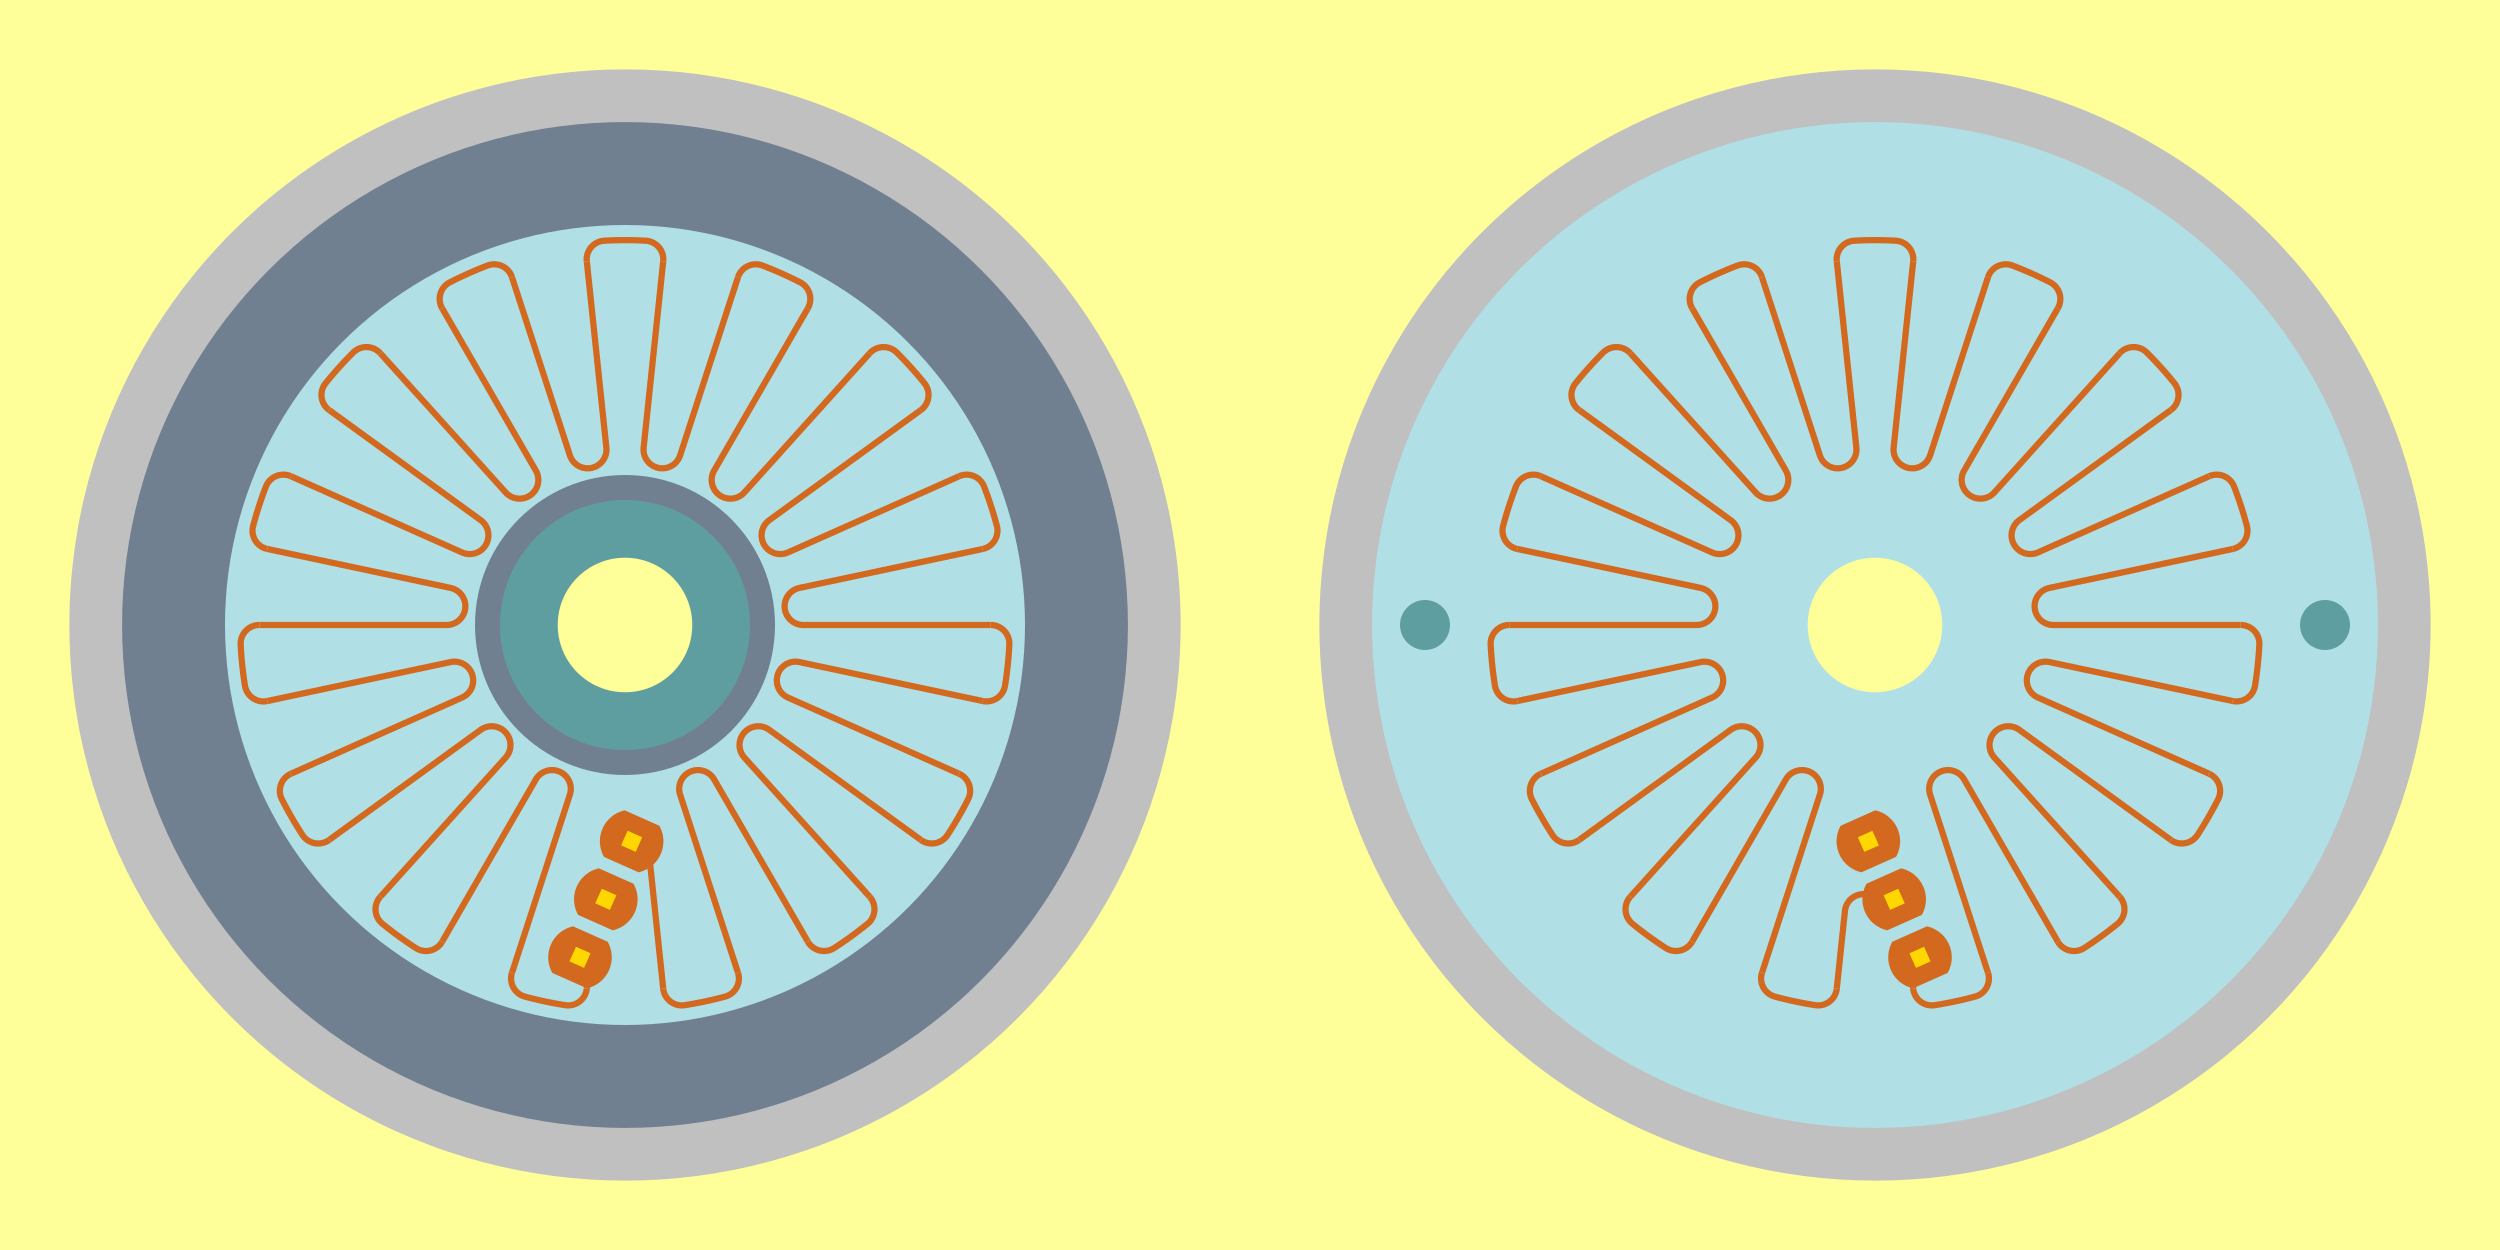 <?xml version="1.0" encoding="UTF-8"?>
<!-- copyright August 2018 John Hull, ASSAIL licensed:
     https://github.com/ruminations/Licenses -->
<!DOCTYPE svg>
<svg xmlns="http://www.w3.org/2000/svg"
     xmlns:xlink="http://www.w3.org/1999/xlink"
     enable-background="new 0 0 1000.0 500.0"
     width="20.0cm" height="10.0cm"
     viewBox="0 0 1000.0 500.0" x="0px"  y="0px">
  <rect x="0" y="0" width="1000.0" height="500.0" fill="#333333" stroke="none"/>
  <g id="group_0" transform="translate(500.0,250.0) scale(1.0,-1.0)">
    <rect id="background" x="-500.0" y="-250.0"
      width="1000.0" height="500.0"
      fill="#FFFF99" stroke-linejoin="miter"/>
    <g id="assembly" transform="scale(10,10)">
      <!-- 1 mm == 1.0 in this group -->
      <defs id="defs_0">
        <g id="hairpin" transform="translate(0.0,-7.175)">
          <path id="arc" d="
              M -1.529,-7.37
              L -0.746,0.078
              A 0.75,0.75 0 0 0 0.746,0.078
              L 1.529,-7.37
            "
            fill="none" stroke="Chocolate"
            stroke-width="0.25" stroke-linejoin="round"/>
        </g>
        <g id="splice" transform="translate(0.0,-7.175)">
          <path id="base" d="
              M -1.529,-7.37
              A 0.75,0.75 0 0 1 -0.823,-8.197
              A 15.394,15.394 0 0 1 0.823,-8.197
              A 0.75,0.75 0 0 1 1.529,-7.37
            "
            fill="none" stroke="Chocolate"
            stroke-width="0.25" stroke-linejoin="round"/>
        </g>
        <g id="pad">
          <path id="arc" d="
              M -0.757,-1.02
              A 1.27,1.27 0 0 0 -0.757,1.02
              L 0.757,1.02
              A 1.27,1.27 0 0 0 0.757,-1.02
              L -0.757,-1.02
            "
            fill="Chocolate" stroke="none"/>
          <rect id="background" x="-0.32" y="-0.32"
            width="0.64" height="0.64"
            fill="Gold" stroke="none"/>
        </g>
        <g id="header" transform="rotate(-24.0)">
          <use id="pad_gr" xlink:href="#pad"
            transform="translate(0.0,2.54)" />
          <use id="pad_pr" xlink:href="#pad"
            transform="translate(0.0,0.0)" />
          <use id="pad_br" xlink:href="#pad"
            transform="translate(0.0,-2.54)" />
        </g>
        <g id="bridge_i" transform="translate(0.0,-7.175)">
          <use id="connect" xlink:href="#header"
            transform="translate(-0.767,-3.798)" />
          <path id="arc" d="
              M -1.529 ,-7.37
              L -1.463,-6.748
              M  1.529 ,-7.37
              L  0.941,-1.776
            "
            fill="none" stroke="Chocolate"
            stroke-width="0.25" stroke-linejoin="round"/>
        </g>
        <g id="bridge_o" transform="translate(0.0,-7.175)">
          <use id="connect" xlink:href="#header"
            transform="translate(-0.767,-3.798)" />
          <path id="arc" d="
              M -1.529 ,-7.37
              L -1.463,-6.748
              M  1.529 ,-7.37
              L  1.202, -4.262
              A 0.75,0.75 0 0 1 0.378,-3.594
              L  0.129,-3.621
            "
            fill="none" stroke="Chocolate"
            stroke-width="0.25" stroke-linejoin="round"/>
        </g>
        <g id="section">
          <use id="spl_b" xlink:href="#splice"
            transform="rotate(-12.0)" />
          <use id="hp" xlink:href="#hairpin" />
          <use id="spl_f" xlink:href="#splice"
            transform="rotate(12.0)" />
        </g>
        <g id="gauge">
          <use id="hp_b4" xlink:href="#hairpin"
            transform="rotate(-168.0)" />
          <use id="spl_b" xlink:href="#splice"
            transform="rotate(-156.0)" />
          <use id="hp_b3" xlink:href="#hairpin"
            transform="rotate(-144.0)" />
          <use id="sec_b3" xlink:href="#section"
            transform="rotate(-120.0)" />
          <use id="hp_b2" xlink:href="#hairpin"
            transform="rotate(-96.0)" />
          <use id="sec_b2" xlink:href="#section"
            transform="rotate(-72.0)" />
          <use id="hp_b1" xlink:href="#hairpin"
            transform="rotate(-48.0)" />
          <use id="sec_b1" xlink:href="#section"
            transform="rotate(-24.0)" />
          <use id="sec_f1" xlink:href="#section"
            transform="rotate(24.0)" />
          <use id="hp_f1" xlink:href="#hairpin"
            transform="rotate(48.0)" />
          <use id="sec_f2" xlink:href="#section"
            transform="rotate(72.0)" />
          <use id="hp_f2" xlink:href="#hairpin"
            transform="rotate(96.0)" />
          <use id="sec_f3" xlink:href="#section"
            transform="rotate(120.0)" />
          <use id="hp_f3" xlink:href="#hairpin"
            transform="rotate(144.0)" />
          <use id="sec_f4" xlink:href="#section"
            transform="rotate(168.0)" />
       </g>
      </defs>
      <g id="inside_sensor" transform="translate(-25.0,0.0)">
        <circle cx="0.0" cy="0.0"
          stroke="none" stroke-width="0"
          fill="Silver" r="22.225"/>
        <circle cx="0.0" cy="0.0"
          stroke="none" stroke-width="0"
          fill="SlateGray" r="20.117"/>
        <circle cx="0.0" cy="0.0"
          stroke="none" stroke-width="0"
          fill="PowderBlue" r="16.0"/>
        <circle cx="0.0" cy="0.0"
          stroke="none" stroke-width="0"
          fill="SlateGray" r="6.0"/>
        <circle cx="0.0" cy="0.0"
          stroke="none" stroke-width="0"
          fill="CadetBlue" r="5.0"/>
        <circle cx="0.0" cy="0.0"
          stroke="none" stroke-width="0"
          fill="#FFFF99" r="2.691"/>
        <use id="sensor" xlink:href="#gauge" />
        <use id="br" xlink:href="#bridge_i"/>
      </g>
      <g id="outside_sensor" transform="translate(25.0,0.0) scale(-1.0,1.0)">
        <circle cx="0.0" cy="0.0"
          stroke="none" stroke-width="0"
          fill="Silver" r="22.225"/>
        <circle cx="0.0" cy="0.0"
          stroke="none" stroke-width="0"
          fill="PowderBlue" r="20.117"/>
        <circle cx="0.0" cy="0.0"
          stroke="none" stroke-width="0"
          fill="#FFFF99" r="2.691"/>
        <use id="sensor" xlink:href="#gauge" />
        <use id="br" xlink:href="#bridge_o"/>
        <circle cx="-18.0" cy="0.0"
          stroke="none" stroke-width="0"
          fill="CadetBlue" r="1.0"/>
        <circle cx="18.0" cy="0.0"
          stroke="none" stroke-width="0"
          fill="CadetBlue" r="1.0"/>
      </g>
    </g>
  </g>
</svg>
